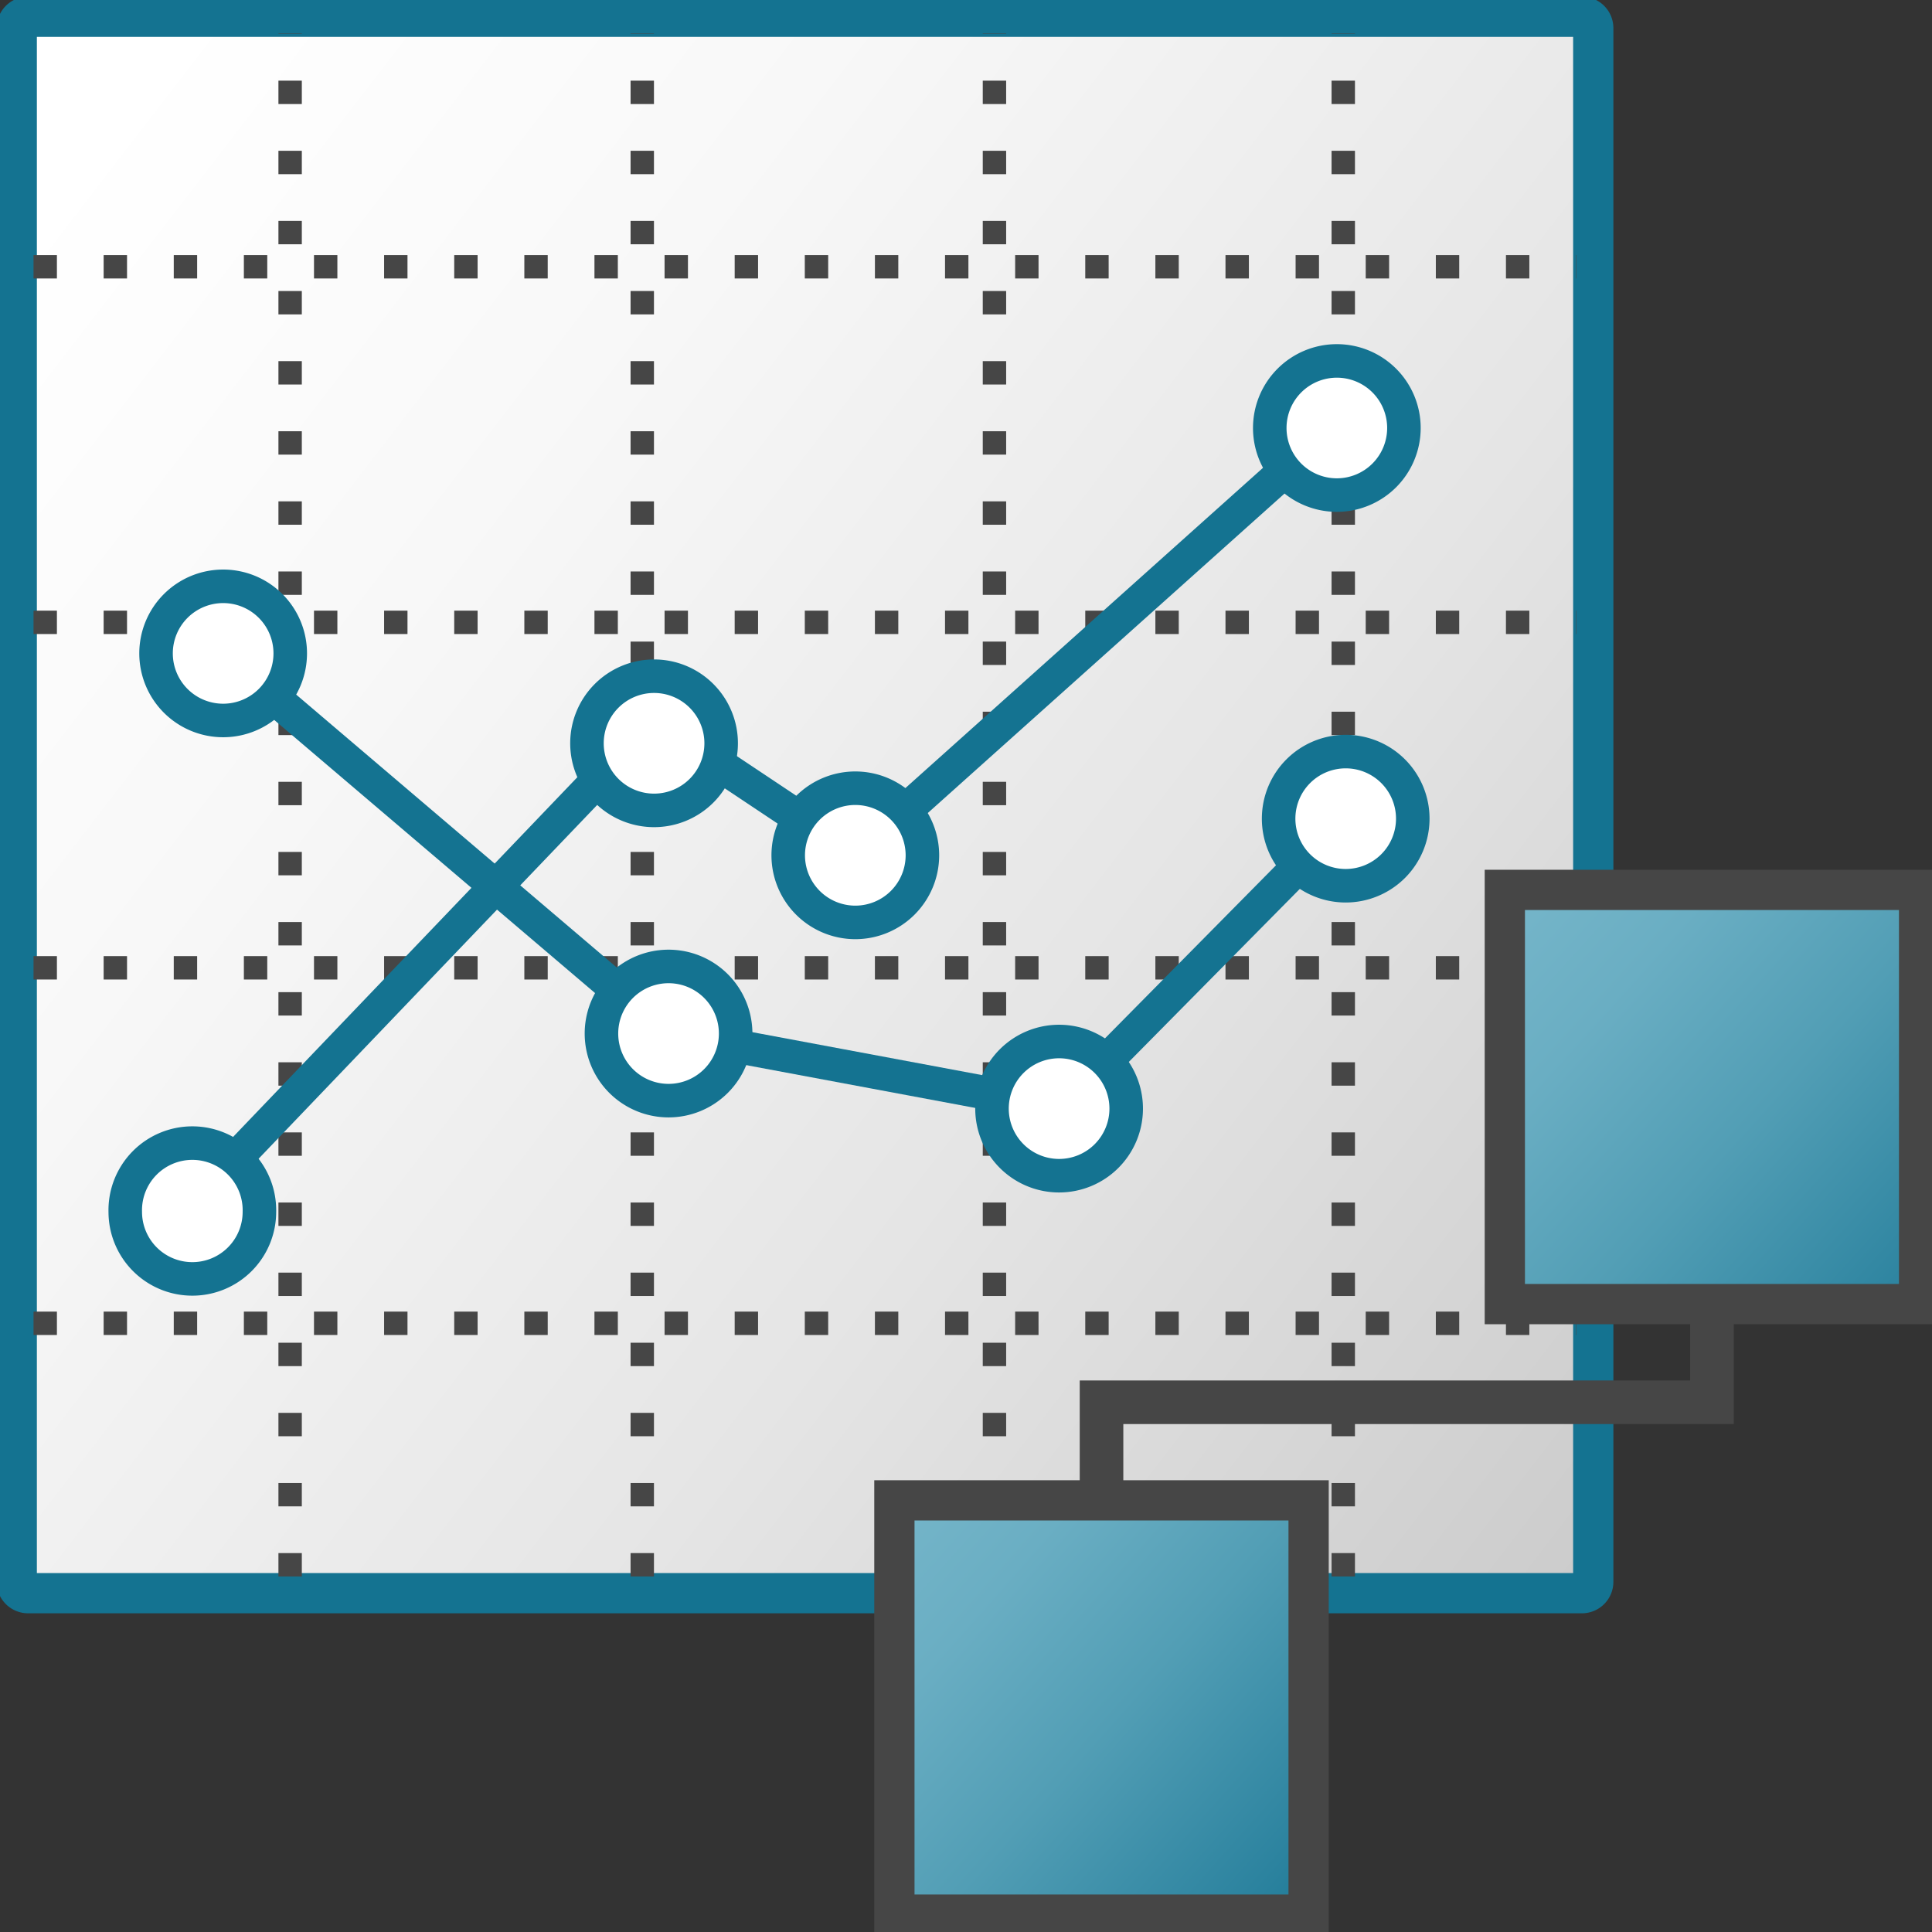 <svg id="Layer_1" data-name="Layer 1" xmlns="http://www.w3.org/2000/svg" xmlns:xlink="http://www.w3.org/1999/xlink" viewBox="0 0 48 48">
  <rect x="0" y="0" width="48" height="48" fill="#333333" stroke="none"/>
  <defs>
    <linearGradient id="linear-gradient" x1="83.422" y1="781.516" x2="134.975" y2="826.661" gradientTransform="translate(-67.243 -741.249) scale(0.838 0.952)" gradientUnits="userSpaceOnUse">
      <stop offset="0" stop-color="#fff"/>
      <stop offset="0.221" stop-color="#f8f8f8"/>
      <stop offset="0.541" stop-color="#e5e5e5"/>
      <stop offset="0.92" stop-color="#c6c6c6"/>
      <stop offset="1" stop-color="#bebebe"/>
    </linearGradient>
    <linearGradient id="linear-gradient-2" x1="37.829" y1="27.002" x2="49.926" y2="16.055" gradientTransform="matrix(1, 0, 0, -1, 0, 50)" gradientUnits="userSpaceOnUse">
      <stop offset="0" stop-color="#73b4c8"/>
      <stop offset="0.175" stop-color="#6aaec3"/>
      <stop offset="0.457" stop-color="#529eb5"/>
      <stop offset="0.809" stop-color="#2c839f"/>
      <stop offset="1" stop-color="#147391"/>
    </linearGradient>
    <linearGradient id="linear-gradient-3" x1="22.424" y1="11.962" x2="33.874" y2="1.807" xlink:href="#linear-gradient-2"/>
  </defs>
  <g id="g917">
    <path id="rect858" d="M.7.416H39.3A.282.282,0,0,1,39.584.7V39.3a.282.282,0,0,1-.282.282H.7A.282.282,0,0,1,.416,39.3V.7A.282.282,0,0,1,.7.416Z" stroke="#147391" fill="url(#linear-gradient)"/>
    <path id="path868" d="M7.208,39.167V.833h0" fill="none" stroke="#464646" stroke-width="0.581" stroke-dasharray="0.581 1.161"/>
    <path id="path868-3" d="M15.957,39.167V.833h0" fill="none" stroke="#464646" stroke-width="0.581" stroke-dasharray="0.581 1.161"/>
    <path id="path868-3-6" d="M24.707,39.167V.833h0" fill="none" stroke="#464646" stroke-width="0.581" stroke-dasharray="0.581 1.161"/>
    <path id="path868-3-6-1" d="M33.373,39.167V.833h0" fill="none" stroke="#464646" stroke-width="0.581" stroke-dasharray="0.581 1.161"/>
    <path id="path868-2" d="M.833,32.877H39.167" fill="none" stroke="#464646" stroke-width="0.581" stroke-dasharray="0.581 1.161"/>
    <path id="path868-3-0" d="M.833,24.045H39.167" fill="none" stroke="#464646" stroke-width="0.581" stroke-dasharray="0.581 1.161"/>
    <path id="path868-3-6-7" d="M.833,15.462H39.167" fill="none" stroke="#464646" stroke-width="0.581" stroke-dasharray="0.581 1.161"/>
    <path id="path868-3-6-1-7" d="M.833,6.628H39.167" fill="none" stroke="#464646" stroke-width="0.581" stroke-dasharray="0.581 1.161"/>
    <path id="polyline28" d="M5.953,28.679l10.3-10.762,5,3.333,10.819-9.689" fill="none" stroke="#147391" stroke-width="0.833"/>
    <path id="circle30" d="M6.445,30.108a1.666,1.666,0,0,1-1.667,1.666h0a1.666,1.666,0,0,1-1.666-1.666h0a1.667,1.667,0,1,1,3.333,0Z" fill="#fff" stroke="#147391" stroke-width="0.833"/>
    <path id="circle32" d="M17.917,18.468a1.667,1.667,0,0,1-1.667,1.666h0a1.667,1.667,0,1,1,1.667-1.666Z" fill="#fff" stroke="#147391" stroke-width="0.833"/>
    <path id="circle34" d="M34.88,10.628A1.667,1.667,0,0,1,33.213,12.3h0a1.666,1.666,0,0,1-1.666-1.667h0a1.666,1.666,0,0,1,1.666-1.666h0a1.666,1.666,0,0,1,1.667,1.666Z" fill="#fff" stroke="#147391" stroke-width="0.833"/>
    <path id="circle36" d="M22.917,21.25a1.668,1.668,0,0,1-1.667,1.667h0a1.668,1.668,0,0,1-1.667-1.667h0a1.668,1.668,0,0,1,1.667-1.667h0a1.668,1.668,0,0,1,1.667,1.667Z" fill="#fff" stroke="#147391" stroke-width="0.833"/>
    <path id="path4706" d="M5.508,16.229l11.1,9.449L26.356,27.5l7.034-7.118" fill="none" stroke="#147391" stroke-width="0.833"/>
    <path id="circle32-3" d="M7.211,16.229A1.667,1.667,0,0,1,5.544,17.9h0a1.667,1.667,0,0,1-1.667-1.667h0a1.667,1.667,0,0,1,1.667-1.666h0A1.666,1.666,0,0,1,7.211,16.229Z" fill="#fff" stroke="#147391" stroke-width="0.833"/>
    <path id="circle32-3-1" d="M18.277,25.678a1.667,1.667,0,0,1-1.667,1.667h0a1.667,1.667,0,0,1-1.667-1.667h0a1.667,1.667,0,0,1,3.334,0Z" fill="#fff" stroke="#147391" stroke-width="0.833"/>
    <path id="circle32-3-1-7" d="M27.98,27.542a1.667,1.667,0,1,1-1.667-1.666A1.667,1.667,0,0,1,27.98,27.542Z" fill="#fff" stroke="#147391" stroke-width="0.833"/>
    <path id="circle32-3-1-2" d="M35.1,20.339a1.667,1.667,0,0,1-1.667,1.667h0a1.666,1.666,0,0,1-1.666-1.667h0a1.666,1.666,0,0,1,1.666-1.666h0A1.666,1.666,0,0,1,35.1,20.339Z" fill="#fff" stroke="#147391" stroke-width="0.833"/>
    <path id="polyline2" d="M27.367,37.547V34.839H42.533V32.13" fill="none" stroke="#464646" stroke-miterlimit="5.417" stroke-width="1.083"/>
    <path d="M37.387,22.109H47.679V32.4H37.387Z" stroke="#464646" stroke-miterlimit="10" fill="url(#linear-gradient-2)"/>
    <path d="M22.221,37.276H32.512V47.568H22.221Z" stroke="#464646" stroke-miterlimit="10" fill="url(#linear-gradient-3)"/>
  </g>
</svg>

